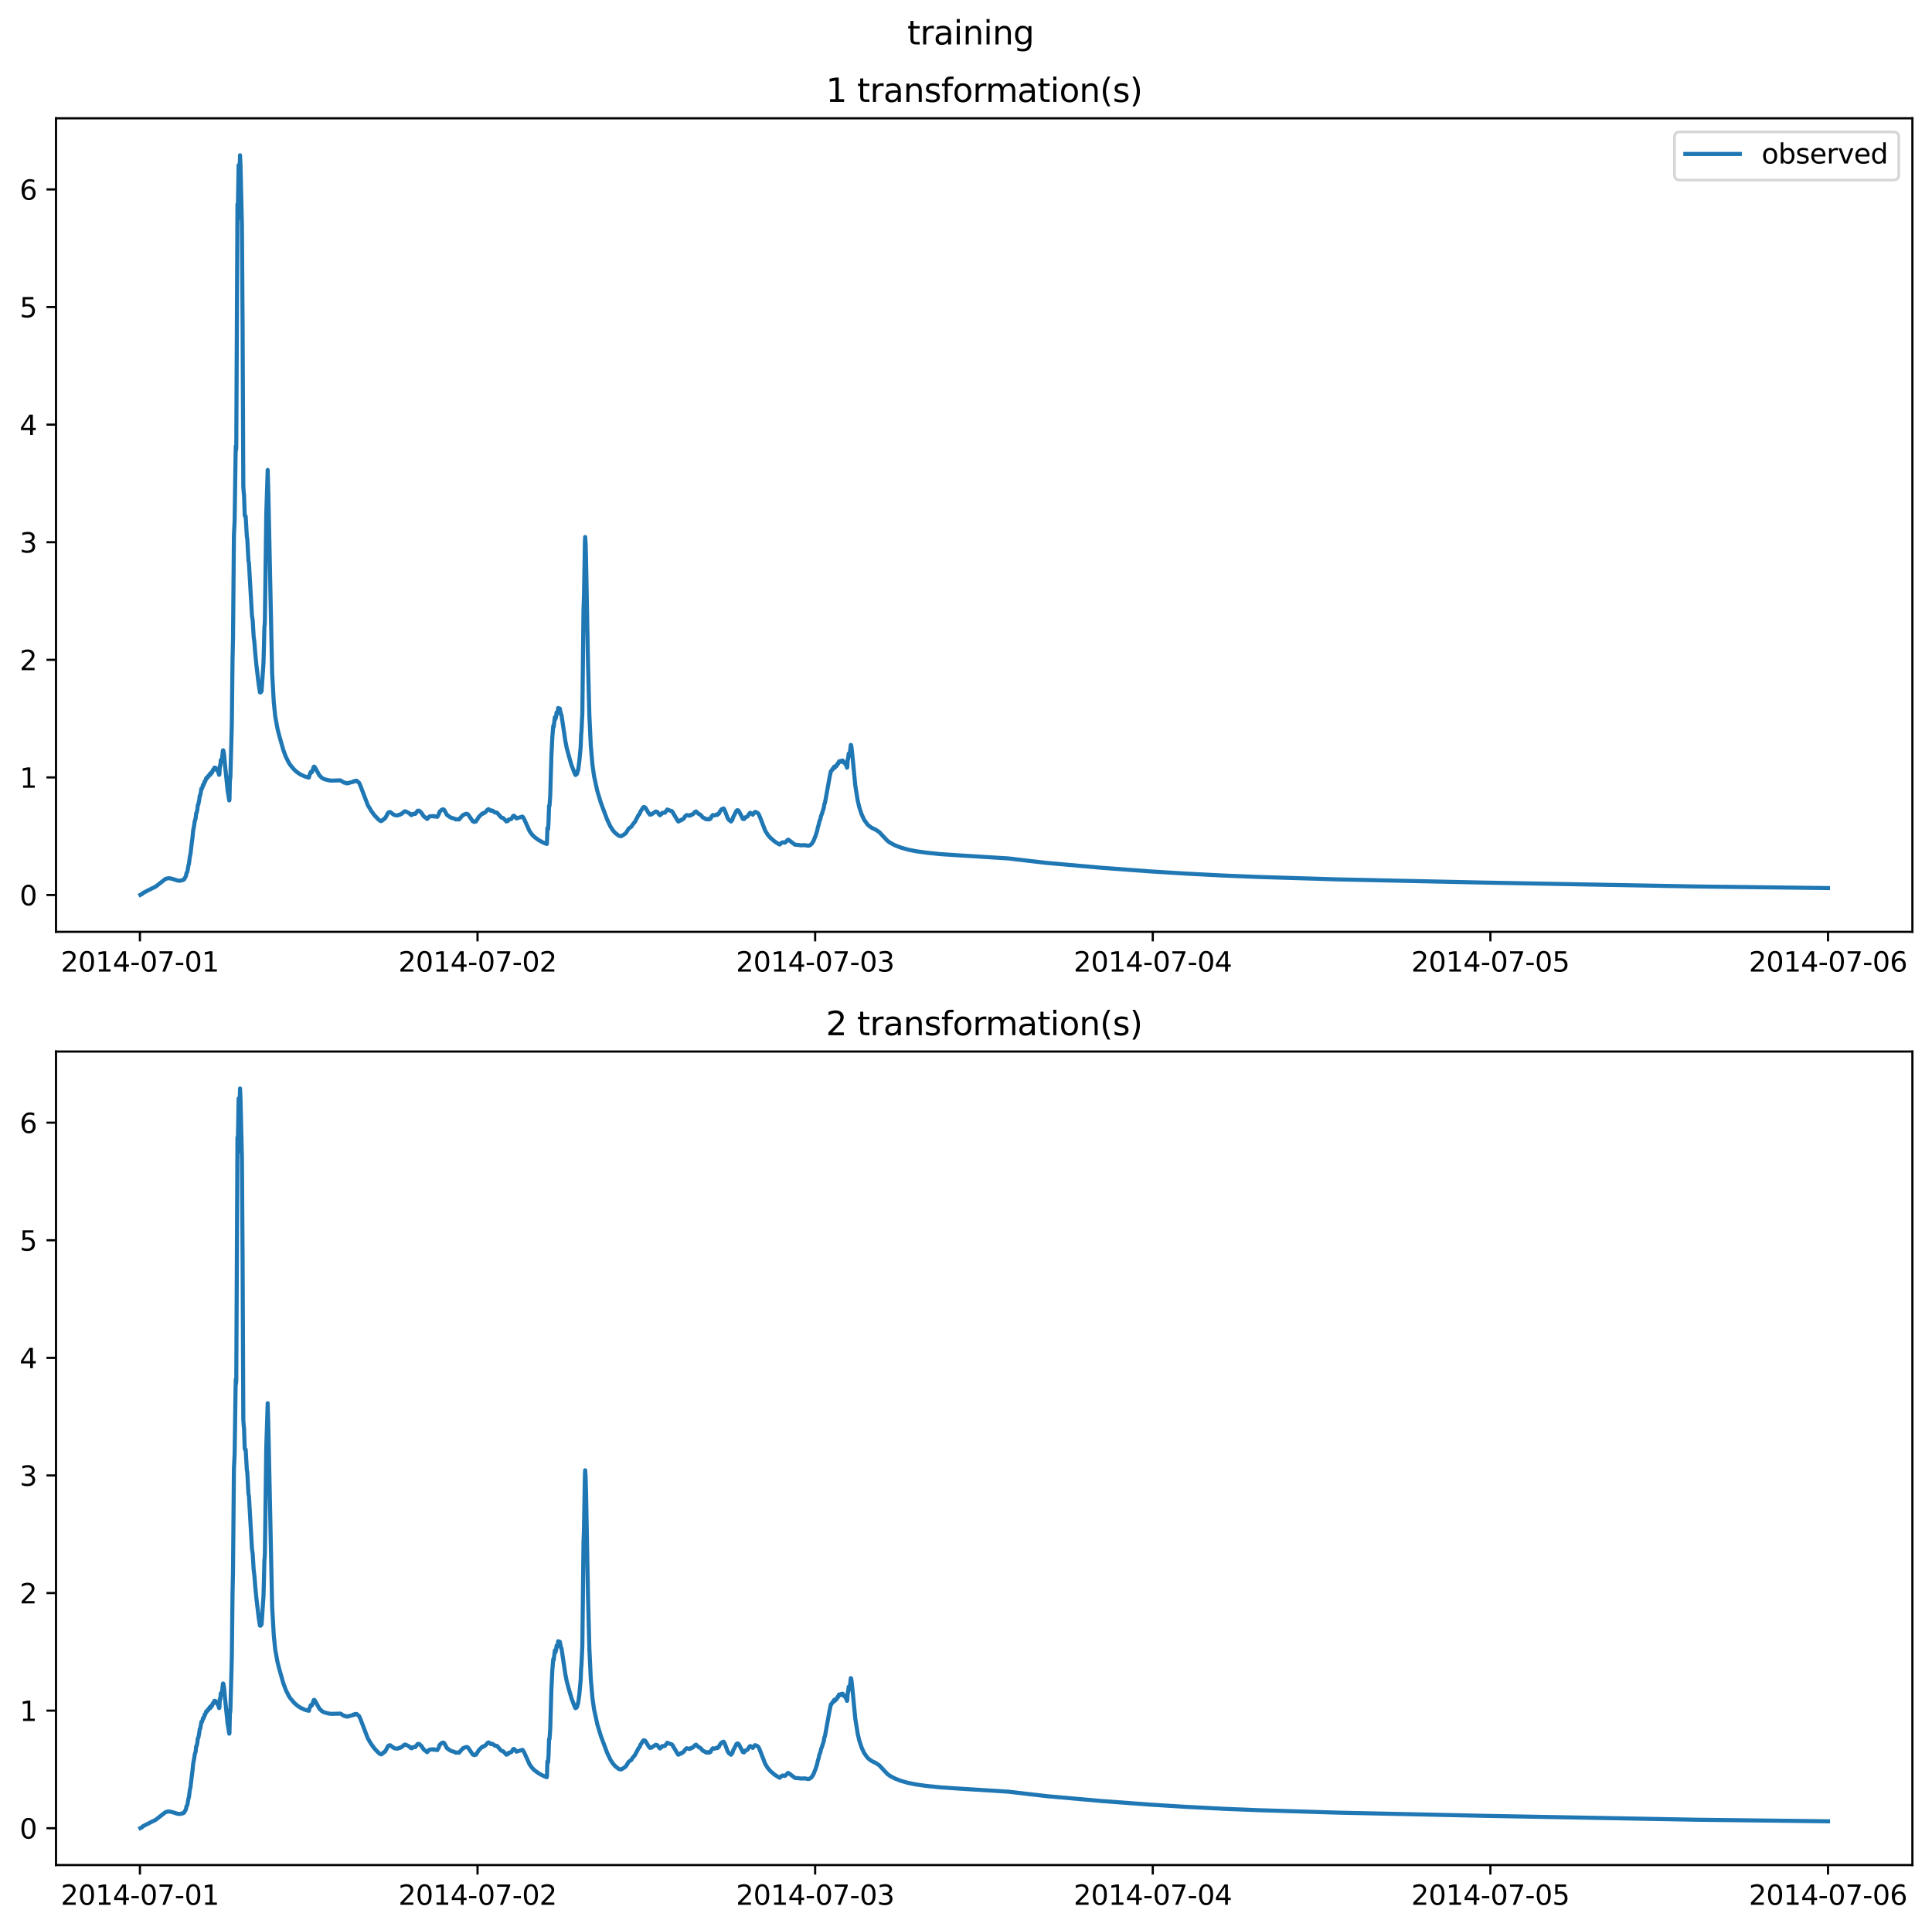 <?xml version="1.0" encoding="utf-8" standalone="no"?>
<!DOCTYPE svg PUBLIC "-//W3C//DTD SVG 1.1//EN"
  "http://www.w3.org/Graphics/SVG/1.1/DTD/svg11.dtd">
<svg xmlns:xlink="http://www.w3.org/1999/xlink" width="709.336pt" height="708.798pt" viewBox="0 0 709.336 708.798" xmlns="http://www.w3.org/2000/svg" version="1.1">
 <defs>
  <style type="text/css">*{stroke-linejoin: round; stroke-linecap: butt}</style>
 </defs>
 <g id="figure_1">
  <g id="patch_1">
   <path d="M 0 708.798 
L 709.336 708.798 
L 709.336 0 
L 0 0 
z
" style="fill: #ffffff"/>
  </g>
  <g id="axes_1">
   <g id="patch_2">
    <path d="M 20.562 342.2 
L 702.136 342.2 
L 702.136 43.44 
L 20.562 43.44 
z
" style="fill: #ffffff"/>
   </g>
   <g id="matplotlib.axis_1">
    <g id="xtick_1">
     <g id="line2d_1">
      <defs>
       <path id="mf56202ef81" d="M 0 0 
L 0 3.5 
" style="stroke: #000000; stroke-width: 0.8"/>
      </defs>
      <g>
       <use xlink:href="#mf56202ef81" x="51.371" y="342.2" style="stroke: #000000; stroke-width: 0.8"/>
      </g>
     </g>
     <g id="text_1">
      <!-- 2014-07-01 -->
      <g transform="translate(22.313 356.798) scale(0.1 -0.1)">
       <defs>
        <path id="DejaVuSans-32" d="M 1228 531 
L 3431 531 
L 3431 0 
L 469 0 
L 469 531 
Q 828 903 1448 1529 
Q 2069 2156 2228 2338 
Q 2531 2678 2651 2914 
Q 2772 3150 2772 3378 
Q 2772 3750 2511 3984 
Q 2250 4219 1831 4219 
Q 1534 4219 1204 4116 
Q 875 4013 500 3803 
L 500 4441 
Q 881 4594 1212 4672 
Q 1544 4750 1819 4750 
Q 2544 4750 2975 4387 
Q 3406 4025 3406 3419 
Q 3406 3131 3298 2873 
Q 3191 2616 2906 2266 
Q 2828 2175 2409 1742 
Q 1991 1309 1228 531 
z
" transform="scale(0.016)"/>
        <path id="DejaVuSans-30" d="M 2034 4250 
Q 1547 4250 1301 3770 
Q 1056 3291 1056 2328 
Q 1056 1369 1301 889 
Q 1547 409 2034 409 
Q 2525 409 2770 889 
Q 3016 1369 3016 2328 
Q 3016 3291 2770 3770 
Q 2525 4250 2034 4250 
z
M 2034 4750 
Q 2819 4750 3233 4129 
Q 3647 3509 3647 2328 
Q 3647 1150 3233 529 
Q 2819 -91 2034 -91 
Q 1250 -91 836 529 
Q 422 1150 422 2328 
Q 422 3509 836 4129 
Q 1250 4750 2034 4750 
z
" transform="scale(0.016)"/>
        <path id="DejaVuSans-31" d="M 794 531 
L 1825 531 
L 1825 4091 
L 703 3866 
L 703 4441 
L 1819 4666 
L 2450 4666 
L 2450 531 
L 3481 531 
L 3481 0 
L 794 0 
L 794 531 
z
" transform="scale(0.016)"/>
        <path id="DejaVuSans-34" d="M 2419 4116 
L 825 1625 
L 2419 1625 
L 2419 4116 
z
M 2253 4666 
L 3047 4666 
L 3047 1625 
L 3713 1625 
L 3713 1100 
L 3047 1100 
L 3047 0 
L 2419 0 
L 2419 1100 
L 313 1100 
L 313 1709 
L 2253 4666 
z
" transform="scale(0.016)"/>
        <path id="DejaVuSans-2d" d="M 313 2009 
L 1997 2009 
L 1997 1497 
L 313 1497 
L 313 2009 
z
" transform="scale(0.016)"/>
        <path id="DejaVuSans-37" d="M 525 4666 
L 3525 4666 
L 3525 4397 
L 1831 0 
L 1172 0 
L 2766 4134 
L 525 4134 
L 525 4666 
z
" transform="scale(0.016)"/>
       </defs>
       <use xlink:href="#DejaVuSans-32"/>
       <use xlink:href="#DejaVuSans-30" x="63.623"/>
       <use xlink:href="#DejaVuSans-31" x="127.246"/>
       <use xlink:href="#DejaVuSans-34" x="190.869"/>
       <use xlink:href="#DejaVuSans-2d" x="254.492"/>
       <use xlink:href="#DejaVuSans-30" x="290.576"/>
       <use xlink:href="#DejaVuSans-37" x="354.199"/>
       <use xlink:href="#DejaVuSans-2d" x="417.822"/>
       <use xlink:href="#DejaVuSans-30" x="453.906"/>
       <use xlink:href="#DejaVuSans-31" x="517.529"/>
      </g>
     </g>
    </g>
    <g id="xtick_2">
     <g id="line2d_2">
      <g>
       <use xlink:href="#mf56202ef81" x="175.328" y="342.2" style="stroke: #000000; stroke-width: 0.8"/>
      </g>
     </g>
     <g id="text_2">
      <!-- 2014-07-02 -->
      <g transform="translate(146.27 356.798) scale(0.1 -0.1)">
       <use xlink:href="#DejaVuSans-32"/>
       <use xlink:href="#DejaVuSans-30" x="63.623"/>
       <use xlink:href="#DejaVuSans-31" x="127.246"/>
       <use xlink:href="#DejaVuSans-34" x="190.869"/>
       <use xlink:href="#DejaVuSans-2d" x="254.492"/>
       <use xlink:href="#DejaVuSans-30" x="290.576"/>
       <use xlink:href="#DejaVuSans-37" x="354.199"/>
       <use xlink:href="#DejaVuSans-2d" x="417.822"/>
       <use xlink:href="#DejaVuSans-30" x="453.906"/>
       <use xlink:href="#DejaVuSans-32" x="517.529"/>
      </g>
     </g>
    </g>
    <g id="xtick_3">
     <g id="line2d_3">
      <g>
       <use xlink:href="#mf56202ef81" x="299.285" y="342.2" style="stroke: #000000; stroke-width: 0.8"/>
      </g>
     </g>
     <g id="text_3">
      <!-- 2014-07-03 -->
      <g transform="translate(270.227 356.798) scale(0.1 -0.1)">
       <defs>
        <path id="DejaVuSans-33" d="M 2597 2516 
Q 3050 2419 3304 2112 
Q 3559 1806 3559 1356 
Q 3559 666 3084 287 
Q 2609 -91 1734 -91 
Q 1441 -91 1130 -33 
Q 819 25 488 141 
L 488 750 
Q 750 597 1062 519 
Q 1375 441 1716 441 
Q 2309 441 2620 675 
Q 2931 909 2931 1356 
Q 2931 1769 2642 2001 
Q 2353 2234 1838 2234 
L 1294 2234 
L 1294 2753 
L 1863 2753 
Q 2328 2753 2575 2939 
Q 2822 3125 2822 3475 
Q 2822 3834 2567 4026 
Q 2313 4219 1838 4219 
Q 1578 4219 1281 4162 
Q 984 4106 628 3988 
L 628 4550 
Q 988 4650 1302 4700 
Q 1616 4750 1894 4750 
Q 2613 4750 3031 4423 
Q 3450 4097 3450 3541 
Q 3450 3153 3228 2886 
Q 3006 2619 2597 2516 
z
" transform="scale(0.016)"/>
       </defs>
       <use xlink:href="#DejaVuSans-32"/>
       <use xlink:href="#DejaVuSans-30" x="63.623"/>
       <use xlink:href="#DejaVuSans-31" x="127.246"/>
       <use xlink:href="#DejaVuSans-34" x="190.869"/>
       <use xlink:href="#DejaVuSans-2d" x="254.492"/>
       <use xlink:href="#DejaVuSans-30" x="290.576"/>
       <use xlink:href="#DejaVuSans-37" x="354.199"/>
       <use xlink:href="#DejaVuSans-2d" x="417.822"/>
       <use xlink:href="#DejaVuSans-30" x="453.906"/>
       <use xlink:href="#DejaVuSans-33" x="517.529"/>
      </g>
     </g>
    </g>
    <g id="xtick_4">
     <g id="line2d_4">
      <g>
       <use xlink:href="#mf56202ef81" x="423.242" y="342.2" style="stroke: #000000; stroke-width: 0.8"/>
      </g>
     </g>
     <g id="text_4">
      <!-- 2014-07-04 -->
      <g transform="translate(394.184 356.798) scale(0.1 -0.1)">
       <use xlink:href="#DejaVuSans-32"/>
       <use xlink:href="#DejaVuSans-30" x="63.623"/>
       <use xlink:href="#DejaVuSans-31" x="127.246"/>
       <use xlink:href="#DejaVuSans-34" x="190.869"/>
       <use xlink:href="#DejaVuSans-2d" x="254.492"/>
       <use xlink:href="#DejaVuSans-30" x="290.576"/>
       <use xlink:href="#DejaVuSans-37" x="354.199"/>
       <use xlink:href="#DejaVuSans-2d" x="417.822"/>
       <use xlink:href="#DejaVuSans-30" x="453.906"/>
       <use xlink:href="#DejaVuSans-34" x="517.529"/>
      </g>
     </g>
    </g>
    <g id="xtick_5">
     <g id="line2d_5">
      <g>
       <use xlink:href="#mf56202ef81" x="547.199" y="342.2" style="stroke: #000000; stroke-width: 0.8"/>
      </g>
     </g>
     <g id="text_5">
      <!-- 2014-07-05 -->
      <g transform="translate(518.141 356.798) scale(0.1 -0.1)">
       <defs>
        <path id="DejaVuSans-35" d="M 691 4666 
L 3169 4666 
L 3169 4134 
L 1269 4134 
L 1269 2991 
Q 1406 3038 1543 3061 
Q 1681 3084 1819 3084 
Q 2600 3084 3056 2656 
Q 3513 2228 3513 1497 
Q 3513 744 3044 326 
Q 2575 -91 1722 -91 
Q 1428 -91 1123 -41 
Q 819 9 494 109 
L 494 744 
Q 775 591 1075 516 
Q 1375 441 1709 441 
Q 2250 441 2565 725 
Q 2881 1009 2881 1497 
Q 2881 1984 2565 2268 
Q 2250 2553 1709 2553 
Q 1456 2553 1204 2497 
Q 953 2441 691 2322 
L 691 4666 
z
" transform="scale(0.016)"/>
       </defs>
       <use xlink:href="#DejaVuSans-32"/>
       <use xlink:href="#DejaVuSans-30" x="63.623"/>
       <use xlink:href="#DejaVuSans-31" x="127.246"/>
       <use xlink:href="#DejaVuSans-34" x="190.869"/>
       <use xlink:href="#DejaVuSans-2d" x="254.492"/>
       <use xlink:href="#DejaVuSans-30" x="290.576"/>
       <use xlink:href="#DejaVuSans-37" x="354.199"/>
       <use xlink:href="#DejaVuSans-2d" x="417.822"/>
       <use xlink:href="#DejaVuSans-30" x="453.906"/>
       <use xlink:href="#DejaVuSans-35" x="517.529"/>
      </g>
     </g>
    </g>
    <g id="xtick_6">
     <g id="line2d_6">
      <g>
       <use xlink:href="#mf56202ef81" x="671.156" y="342.2" style="stroke: #000000; stroke-width: 0.8"/>
      </g>
     </g>
     <g id="text_6">
      <!-- 2014-07-06 -->
      <g transform="translate(642.098 356.798) scale(0.1 -0.1)">
       <defs>
        <path id="DejaVuSans-36" d="M 2113 2584 
Q 1688 2584 1439 2293 
Q 1191 2003 1191 1497 
Q 1191 994 1439 701 
Q 1688 409 2113 409 
Q 2538 409 2786 701 
Q 3034 994 3034 1497 
Q 3034 2003 2786 2293 
Q 2538 2584 2113 2584 
z
M 3366 4563 
L 3366 3988 
Q 3128 4100 2886 4159 
Q 2644 4219 2406 4219 
Q 1781 4219 1451 3797 
Q 1122 3375 1075 2522 
Q 1259 2794 1537 2939 
Q 1816 3084 2150 3084 
Q 2853 3084 3261 2657 
Q 3669 2231 3669 1497 
Q 3669 778 3244 343 
Q 2819 -91 2113 -91 
Q 1303 -91 875 529 
Q 447 1150 447 2328 
Q 447 3434 972 4092 
Q 1497 4750 2381 4750 
Q 2619 4750 2861 4703 
Q 3103 4656 3366 4563 
z
" transform="scale(0.016)"/>
       </defs>
       <use xlink:href="#DejaVuSans-32"/>
       <use xlink:href="#DejaVuSans-30" x="63.623"/>
       <use xlink:href="#DejaVuSans-31" x="127.246"/>
       <use xlink:href="#DejaVuSans-34" x="190.869"/>
       <use xlink:href="#DejaVuSans-2d" x="254.492"/>
       <use xlink:href="#DejaVuSans-30" x="290.576"/>
       <use xlink:href="#DejaVuSans-37" x="354.199"/>
       <use xlink:href="#DejaVuSans-2d" x="417.822"/>
       <use xlink:href="#DejaVuSans-30" x="453.906"/>
       <use xlink:href="#DejaVuSans-36" x="517.529"/>
      </g>
     </g>
    </g>
   </g>
   <g id="matplotlib.axis_2">
    <g id="ytick_1">
     <g id="line2d_7">
      <defs>
       <path id="m7786848cb0" d="M 0 0 
L -3.5 0 
" style="stroke: #000000; stroke-width: 0.8"/>
      </defs>
      <g>
       <use xlink:href="#m7786848cb0" x="20.562" y="328.674" style="stroke: #000000; stroke-width: 0.8"/>
      </g>
     </g>
     <g id="text_7">
      <!-- 0 -->
      <g transform="translate(7.2 332.474) scale(0.1 -0.1)">
       <use xlink:href="#DejaVuSans-30"/>
      </g>
     </g>
    </g>
    <g id="ytick_2">
     <g id="line2d_8">
      <g>
       <use xlink:href="#m7786848cb0" x="20.562" y="285.489" style="stroke: #000000; stroke-width: 0.8"/>
      </g>
     </g>
     <g id="text_8">
      <!-- 1 -->
      <g transform="translate(7.2 289.289) scale(0.1 -0.1)">
       <use xlink:href="#DejaVuSans-31"/>
      </g>
     </g>
    </g>
    <g id="ytick_3">
     <g id="line2d_9">
      <g>
       <use xlink:href="#m7786848cb0" x="20.562" y="242.304" style="stroke: #000000; stroke-width: 0.8"/>
      </g>
     </g>
     <g id="text_9">
      <!-- 2 -->
      <g transform="translate(7.2 246.104) scale(0.1 -0.1)">
       <use xlink:href="#DejaVuSans-32"/>
      </g>
     </g>
    </g>
    <g id="ytick_4">
     <g id="line2d_10">
      <g>
       <use xlink:href="#m7786848cb0" x="20.562" y="199.119" style="stroke: #000000; stroke-width: 0.8"/>
      </g>
     </g>
     <g id="text_10">
      <!-- 3 -->
      <g transform="translate(7.2 202.919) scale(0.1 -0.1)">
       <use xlink:href="#DejaVuSans-33"/>
      </g>
     </g>
    </g>
    <g id="ytick_5">
     <g id="line2d_11">
      <g>
       <use xlink:href="#m7786848cb0" x="20.562" y="155.934" style="stroke: #000000; stroke-width: 0.8"/>
      </g>
     </g>
     <g id="text_11">
      <!-- 4 -->
      <g transform="translate(7.2 159.734) scale(0.1 -0.1)">
       <use xlink:href="#DejaVuSans-34"/>
      </g>
     </g>
    </g>
    <g id="ytick_6">
     <g id="line2d_12">
      <g>
       <use xlink:href="#m7786848cb0" x="20.562" y="112.75" style="stroke: #000000; stroke-width: 0.8"/>
      </g>
     </g>
     <g id="text_12">
      <!-- 5 -->
      <g transform="translate(7.2 116.549) scale(0.1 -0.1)">
       <use xlink:href="#DejaVuSans-35"/>
      </g>
     </g>
    </g>
    <g id="ytick_7">
     <g id="line2d_13">
      <g>
       <use xlink:href="#m7786848cb0" x="20.562" y="69.565" style="stroke: #000000; stroke-width: 0.8"/>
      </g>
     </g>
     <g id="text_13">
      <!-- 6 -->
      <g transform="translate(7.2 73.364) scale(0.1 -0.1)">
       <use xlink:href="#DejaVuSans-36"/>
      </g>
     </g>
    </g>
   </g>
   <g id="line2d_14">
    <path d="M 51.543 328.62 
L 51.887 328.44 
L 52.146 328.339 
L 52.404 327.996 
L 55.417 326.44 
L 56.192 326.065 
L 56.536 325.916 
L 56.966 325.701 
L 57.827 325.075 
L 58.257 324.728 
L 60.754 322.781 
L 61.615 322.543 
L 62.389 322.548 
L 63.422 322.808 
L 65.23 323.371 
L 65.574 323.43 
L 65.833 323.417 
L 66.177 323.416 
L 66.349 323.407 
L 66.693 323.253 
L 67.038 323.254 
L 67.296 323.009 
L 67.554 323.004 
L 68.243 321.766 
L 68.501 320.542 
L 68.759 320.234 
L 69.19 317.812 
L 69.362 317.286 
L 69.706 314.6 
L 69.964 313.468 
L 70.137 311.856 
L 70.395 309.734 
L 70.653 307.741 
L 70.911 305.097 
L 71.256 303.264 
L 71.514 301.493 
L 71.772 300.751 
L 71.858 300.342 
L 72.03 298.594 
L 72.117 298.591 
L 72.289 298.119 
L 72.461 297.213 
L 72.633 295.615 
L 72.719 295.609 
L 72.805 295.485 
L 73.149 293.765 
L 73.322 292.284 
L 73.494 292.12 
L 73.752 290.826 
L 73.924 289.629 
L 74.096 289.732 
L 74.355 289.06 
L 74.527 288.216 
L 74.699 288.386 
L 74.957 287.723 
L 75.129 286.926 
L 75.302 287.081 
L 75.732 285.716 
L 75.818 285.908 
L 75.904 285.893 
L 76.162 285.454 
L 76.248 285.494 
L 76.421 284.976 
L 76.507 285.178 
L 76.593 285.123 
L 77.023 284.19 
L 77.195 284.532 
L 77.454 284.188 
L 77.626 283.601 
L 77.798 283.813 
L 78.228 282.669 
L 78.4 282.818 
L 78.745 281.875 
L 78.831 281.953 
L 79.003 282.202 
L 79.175 282 
L 79.606 282.569 
L 80.208 283.767 
L 80.466 284.558 
L 80.552 284.374 
L 80.725 281.154 
L 80.811 281.518 
L 80.897 281.071 
L 81.069 279.093 
L 81.155 279.068 
L 81.327 279.776 
L 81.413 279.561 
L 81.844 275.583 
L 81.93 275.526 
L 82.016 275.661 
L 82.274 277.165 
L 82.705 281.814 
L 83.565 290.228 
L 84.168 293.956 
L 84.254 293.678 
L 84.426 285.305 
L 84.512 286.155 
L 84.598 284.998 
L 85.115 265.815 
L 85.373 242.395 
L 85.545 234.756 
L 85.89 196.616 
L 86.148 191.232 
L 86.492 166.985 
L 86.578 163.767 
L 86.664 165.404 
L 86.75 164.242 
L 87.181 74.958 
L 87.267 80.562 
L 87.611 60.651 
L 87.697 60.851 
L 87.783 60.925 
L 87.955 63.15 
L 88.128 57.02 
L 88.3 60.767 
L 88.816 82.393 
L 89.075 120.133 
L 89.333 178.658 
L 89.505 181.105 
L 89.591 181.596 
L 89.849 189.261 
L 89.935 189.394 
L 90.021 189.75 
L 90.107 189.671 
L 90.194 189.581 
L 90.624 196.964 
L 90.796 198 
L 91.227 205.973 
L 91.399 206.763 
L 92.518 226.114 
L 92.776 227.824 
L 93.12 233.615 
L 93.379 235.684 
L 93.723 240.01 
L 94.153 244.406 
L 95.014 251.628 
L 95.445 254.263 
L 95.531 254.147 
L 95.703 254.285 
L 95.875 253.486 
L 96.047 253.793 
L 96.736 243.498 
L 96.908 237.542 
L 97.08 230.091 
L 97.166 229.594 
L 97.252 227.919 
L 97.769 188.601 
L 98.285 172.588 
L 98.543 182.074 
L 99.921 247.313 
L 100.523 257.864 
L 101.04 263.012 
L 101.901 267.715 
L 102.503 270.067 
L 103.967 275.244 
L 104.913 277.858 
L 106.033 280.084 
L 106.635 281.009 
L 108.098 282.717 
L 109.218 283.681 
L 110.337 284.432 
L 111.972 285.175 
L 113.263 285.535 
L 113.435 285.539 
L 113.608 284.604 
L 113.78 284.389 
L 114.124 283.452 
L 114.296 283.556 
L 114.468 283.632 
L 114.641 283.324 
L 115.157 281.656 
L 115.329 281.514 
L 115.501 281.623 
L 116.018 282.475 
L 117.223 284.693 
L 118.17 285.653 
L 118.945 286.08 
L 119.375 286.219 
L 120.838 286.583 
L 121.183 286.628 
L 121.871 286.677 
L 124.023 286.607 
L 124.282 286.636 
L 124.626 286.569 
L 124.798 286.566 
L 125.229 286.7 
L 125.401 286.801 
L 125.831 287.141 
L 126.089 287.259 
L 126.434 287.44 
L 126.606 287.39 
L 127.036 287.635 
L 127.208 287.553 
L 127.553 287.691 
L 127.725 287.588 
L 127.897 287.568 
L 128.155 287.563 
L 128.328 287.413 
L 128.5 287.372 
L 128.758 287.336 
L 129.533 287.151 
L 129.705 286.94 
L 129.963 287.022 
L 130.135 286.986 
L 130.307 286.768 
L 130.48 286.853 
L 130.91 286.699 
L 131.857 287.501 
L 132.287 288.443 
L 135.042 295.673 
L 136.333 297.834 
L 137.452 299.365 
L 138.743 300.744 
L 139.518 301.404 
L 139.862 301.512 
L 140.035 301.547 
L 140.379 301.204 
L 140.637 301.126 
L 140.895 300.737 
L 141.326 300.601 
L 141.928 299.572 
L 142.359 298.649 
L 142.789 298.259 
L 143.306 298.221 
L 143.65 298.494 
L 144.511 299.146 
L 144.855 299.297 
L 145.802 299.481 
L 146.319 299.324 
L 146.491 299.188 
L 146.835 299.196 
L 147.093 298.969 
L 147.351 298.948 
L 147.61 298.726 
L 148.04 298.37 
L 148.557 297.954 
L 148.901 297.957 
L 149.762 298.41 
L 150.106 298.529 
L 150.881 299.279 
L 151.225 299.315 
L 151.483 298.919 
L 151.742 298.901 
L 152.172 298.832 
L 152.43 298.918 
L 153.377 297.707 
L 153.894 297.725 
L 154.668 298.407 
L 155.271 299.321 
L 155.615 299.826 
L 155.787 299.909 
L 156.132 300.222 
L 156.39 300.345 
L 156.82 300.762 
L 157.681 299.816 
L 158.972 299.682 
L 159.231 299.873 
L 159.489 299.696 
L 159.747 299.838 
L 160.264 299.911 
L 160.522 299.981 
L 160.952 299.303 
L 161.124 298.951 
L 161.383 298.128 
L 162.157 297.382 
L 162.416 297.307 
L 162.674 297.212 
L 162.932 297.276 
L 163.19 297.61 
L 164.137 299.325 
L 164.309 299.415 
L 164.482 299.497 
L 164.912 299.889 
L 165.859 300.386 
L 166.634 300.547 
L 167.408 300.955 
L 167.581 300.864 
L 167.839 300.903 
L 168.183 300.813 
L 168.527 300.956 
L 169.647 299.649 
L 169.819 299.554 
L 170.077 299.243 
L 170.335 299.192 
L 170.766 298.964 
L 171.196 298.856 
L 171.54 298.88 
L 171.885 299.134 
L 173.606 301.634 
L 173.778 301.637 
L 174.123 301.847 
L 174.381 301.659 
L 174.725 301.696 
L 175.07 301.141 
L 175.328 300.762 
L 175.844 299.97 
L 176.963 298.847 
L 177.222 298.865 
L 177.48 298.561 
L 177.738 298.594 
L 178.513 297.983 
L 178.857 297.449 
L 179.374 297.15 
L 180.234 297.75 
L 180.321 297.794 
L 180.579 297.622 
L 180.837 297.768 
L 181.095 297.836 
L 181.698 298.381 
L 182.042 298.375 
L 182.473 298.434 
L 184.022 300.196 
L 184.625 300.372 
L 184.969 300.632 
L 185.916 301.674 
L 186.26 301.489 
L 186.518 301.444 
L 186.777 300.936 
L 187.035 300.959 
L 187.379 300.795 
L 187.637 300.801 
L 187.81 300.639 
L 188.412 299.664 
L 188.67 299.544 
L 189.273 300.095 
L 189.617 300.562 
L 189.876 300.349 
L 190.134 300.407 
L 190.65 300.216 
L 190.909 300.183 
L 191.769 299.876 
L 192.028 300.087 
L 192.458 300.829 
L 194.438 305.236 
L 195.385 306.538 
L 196.332 307.466 
L 197.795 308.524 
L 199.345 309.375 
L 200.722 309.947 
L 200.808 309.804 
L 200.98 304.121 
L 201.066 304.209 
L 201.152 304.601 
L 201.238 304.423 
L 201.41 301.549 
L 201.583 295.941 
L 201.755 295.926 
L 202.013 292.277 
L 202.443 277.788 
L 202.788 270.652 
L 203.132 266.539 
L 203.218 266.669 
L 203.304 266.903 
L 203.649 263.9 
L 203.735 263.352 
L 203.907 264.115 
L 203.993 263.823 
L 204.165 263.349 
L 204.337 261.657 
L 204.423 261.687 
L 204.509 262.083 
L 204.768 261.358 
L 204.94 260.007 
L 205.026 260.195 
L 205.198 260.712 
L 205.284 260.81 
L 205.37 260.74 
L 205.542 260.216 
L 205.973 262.439 
L 206.145 262.543 
L 207.608 272.41 
L 207.694 272.675 
L 208.039 274.554 
L 208.9 277.769 
L 209.846 281.056 
L 210.363 282.345 
L 210.707 283.345 
L 210.879 283.717 
L 211.138 284.366 
L 211.31 284.608 
L 211.482 284.085 
L 211.654 284.395 
L 211.912 284.047 
L 212.085 282.924 
L 212.171 283.061 
L 212.257 282.878 
L 212.687 279.661 
L 213.204 274.14 
L 213.376 269.616 
L 213.462 269.069 
L 213.806 261.919 
L 214.237 223.663 
L 214.409 218.917 
L 214.753 199.054 
L 214.839 197.219 
L 215.011 199.578 
L 215.183 206.126 
L 215.872 242.597 
L 216.389 262.802 
L 216.905 273.704 
L 217.508 280.772 
L 218.11 285.023 
L 219.315 290.534 
L 220.607 294.808 
L 222.931 301.01 
L 224.136 303.561 
L 225.083 304.987 
L 225.858 305.866 
L 227.063 306.832 
L 227.493 307.024 
L 227.837 307.04 
L 228.096 307.074 
L 228.526 306.825 
L 228.784 306.68 
L 229.129 306.434 
L 229.559 306.147 
L 229.903 305.773 
L 230.85 304.241 
L 231.797 303.603 
L 232.141 302.983 
L 232.4 302.702 
L 232.744 302.215 
L 233.002 302.017 
L 234.121 299.912 
L 234.38 299.396 
L 234.552 299.123 
L 234.724 299.035 
L 234.896 298.743 
L 235.154 298.014 
L 235.413 297.658 
L 236.015 296.669 
L 236.359 296.345 
L 236.79 296.472 
L 237.048 296.741 
L 237.737 297.929 
L 238.081 298.51 
L 238.253 298.696 
L 238.598 299.173 
L 238.77 298.974 
L 239.2 299.095 
L 239.458 298.831 
L 239.717 298.753 
L 240.233 298.34 
L 240.577 298.149 
L 240.75 298.008 
L 241.352 298.2 
L 241.955 299.022 
L 242.299 299.393 
L 242.643 299.076 
L 242.902 298.906 
L 243.16 298.488 
L 243.418 298.541 
L 243.762 298.477 
L 244.107 298.48 
L 244.279 298.228 
L 244.537 297.862 
L 244.795 297.683 
L 244.968 297.282 
L 246.259 297.776 
L 246.603 297.841 
L 246.861 298.109 
L 248.927 301.589 
L 249.099 301.689 
L 249.444 301.443 
L 249.788 301.374 
L 250.046 301.061 
L 250.305 301.136 
L 250.477 300.962 
L 250.735 300.799 
L 250.993 300.646 
L 251.424 299.959 
L 252.026 299.334 
L 252.457 299.335 
L 252.973 299.576 
L 253.145 299.476 
L 253.404 299.516 
L 253.576 299.293 
L 253.748 299.167 
L 254.006 299.231 
L 254.609 298.842 
L 254.781 298.571 
L 255.039 298.257 
L 255.556 297.988 
L 256.33 298.713 
L 256.675 299.011 
L 256.847 299.009 
L 257.191 299.241 
L 257.449 299.467 
L 257.966 300.163 
L 258.482 300.401 
L 258.741 300.541 
L 259.171 300.845 
L 259.343 300.771 
L 259.601 300.905 
L 259.774 300.769 
L 259.946 300.718 
L 260.29 300.941 
L 260.893 300.631 
L 261.237 299.838 
L 261.753 299.3 
L 262.27 299.484 
L 262.528 299.383 
L 262.786 299.308 
L 263.045 299.099 
L 263.389 299.269 
L 263.647 298.902 
L 263.819 298.925 
L 263.991 298.728 
L 264.25 298.063 
L 264.422 297.938 
L 264.852 297.255 
L 265.627 296.882 
L 265.885 297.145 
L 266.23 297.944 
L 267.176 300.477 
L 267.349 300.683 
L 267.693 301.197 
L 267.951 301.309 
L 268.382 301.695 
L 268.726 301.252 
L 268.898 301.053 
L 269.07 300.453 
L 269.242 299.937 
L 269.501 299.54 
L 270.362 297.771 
L 270.706 297.535 
L 271.05 297.597 
L 271.394 298.09 
L 272.772 300.762 
L 272.944 300.734 
L 273.202 300.802 
L 273.288 300.727 
L 273.547 300.176 
L 273.805 300.148 
L 274.235 299.928 
L 274.493 299.796 
L 274.666 299.505 
L 275.01 298.957 
L 275.268 298.625 
L 275.44 298.487 
L 275.785 298.682 
L 275.957 298.721 
L 276.387 299.201 
L 276.732 298.733 
L 276.99 298.407 
L 277.248 298.157 
L 277.851 298.384 
L 278.281 298.65 
L 278.625 299.121 
L 279.142 300.37 
L 280.949 305.047 
L 281.896 306.582 
L 282.843 307.68 
L 284.393 309.01 
L 285.77 309.886 
L 286.287 310.147 
L 286.717 309.668 
L 286.975 309.55 
L 287.406 309.305 
L 287.75 309.393 
L 288.094 309.477 
L 288.352 309.326 
L 289.299 308.365 
L 289.644 308.479 
L 290.418 309.098 
L 291.882 310.199 
L 293.259 310.31 
L 293.948 310.429 
L 295.497 310.364 
L 296.53 310.58 
L 296.961 310.579 
L 297.305 310.441 
L 297.563 310.295 
L 297.821 310.008 
L 298.08 309.846 
L 298.51 309.088 
L 298.682 308.838 
L 299.113 307.685 
L 299.371 307.134 
L 299.801 305.748 
L 299.973 305.238 
L 300.318 303.695 
L 300.576 302.893 
L 300.834 301.689 
L 301.179 300.843 
L 301.437 299.668 
L 301.695 299.056 
L 302.47 296.624 
L 302.642 295.299 
L 302.814 295.07 
L 302.986 294.303 
L 304.536 285.705 
L 304.88 284.022 
L 305.052 283.207 
L 305.138 283.309 
L 305.31 282.937 
L 305.483 282.694 
L 305.569 282.725 
L 305.741 282.27 
L 305.827 282.429 
L 305.913 282.359 
L 306.257 281.539 
L 306.343 281.596 
L 306.516 281.92 
L 306.946 281.169 
L 307.118 281.349 
L 307.549 280.377 
L 307.635 280.567 
L 307.721 280.504 
L 308.065 279.583 
L 308.151 279.622 
L 308.323 279.828 
L 308.495 279.509 
L 308.668 279.769 
L 308.754 279.406 
L 308.84 279.484 
L 308.926 279.701 
L 309.012 279.647 
L 309.184 279.44 
L 309.27 279.515 
L 309.356 279.267 
L 309.615 279.941 
L 309.787 279.927 
L 309.873 280.028 
L 309.959 279.89 
L 310.303 280.518 
L 310.561 280.776 
L 310.992 281.911 
L 311.078 281.684 
L 311.25 278.706 
L 311.336 279.032 
L 311.594 276.73 
L 311.68 276.849 
L 311.853 277.611 
L 311.939 277.509 
L 312.369 273.554 
L 312.455 273.587 
L 312.627 274.459 
L 312.972 277.583 
L 314.005 288.313 
L 314.865 293.785 
L 315.468 296.401 
L 316.329 299.025 
L 317.276 301.071 
L 318.481 302.748 
L 319.256 303.446 
L 320.116 304.027 
L 320.547 304.238 
L 321.58 304.737 
L 322.871 305.609 
L 323.99 306.824 
L 325.884 308.819 
L 326.831 309.494 
L 328.552 310.418 
L 330.79 311.278 
L 333.373 312.011 
L 336.3 312.601 
L 340.087 313.132 
L 345.252 313.66 
L 352.655 314.153 
L 370.388 315.261 
L 375.725 315.901 
L 384.419 316.907 
L 404.734 318.701 
L 421.864 319.977 
L 435.121 320.803 
L 449.066 321.524 
L 461.978 322.047 
L 491.074 322.942 
L 544.96 324.119 
L 623.553 325.563 
L 671.156 326.13 
L 671.156 326.13 
" clip-path="url(#p1084a7bfd6)" style="fill: none; stroke: #1f77b4; stroke-width: 1.5; stroke-linecap: square"/>
   </g>
   <g id="patch_3">
    <path d="M 20.562 342.2 
L 20.562 43.44 
" style="fill: none; stroke: #000000; stroke-width: 0.8; stroke-linejoin: miter; stroke-linecap: square"/>
   </g>
   <g id="patch_4">
    <path d="M 702.136 342.2 
L 702.136 43.44 
" style="fill: none; stroke: #000000; stroke-width: 0.8; stroke-linejoin: miter; stroke-linecap: square"/>
   </g>
   <g id="patch_5">
    <path d="M 20.562 342.2 
L 702.136 342.2 
" style="fill: none; stroke: #000000; stroke-width: 0.8; stroke-linejoin: miter; stroke-linecap: square"/>
   </g>
   <g id="patch_6">
    <path d="M 20.562 43.44 
L 702.136 43.44 
" style="fill: none; stroke: #000000; stroke-width: 0.8; stroke-linejoin: miter; stroke-linecap: square"/>
   </g>
   <g id="text_14">
    <!-- 1 transformation(s) -->
    <g transform="translate(303.235 37.44) scale(0.12 -0.12)">
     <defs>
      <path id="DejaVuSans-20" transform="scale(0.016)"/>
      <path id="DejaVuSans-74" d="M 1172 4494 
L 1172 3500 
L 2356 3500 
L 2356 3053 
L 1172 3053 
L 1172 1153 
Q 1172 725 1289 603 
Q 1406 481 1766 481 
L 2356 481 
L 2356 0 
L 1766 0 
Q 1100 0 847 248 
Q 594 497 594 1153 
L 594 3053 
L 172 3053 
L 172 3500 
L 594 3500 
L 594 4494 
L 1172 4494 
z
" transform="scale(0.016)"/>
      <path id="DejaVuSans-72" d="M 2631 2963 
Q 2534 3019 2420 3045 
Q 2306 3072 2169 3072 
Q 1681 3072 1420 2755 
Q 1159 2438 1159 1844 
L 1159 0 
L 581 0 
L 581 3500 
L 1159 3500 
L 1159 2956 
Q 1341 3275 1631 3429 
Q 1922 3584 2338 3584 
Q 2397 3584 2469 3576 
Q 2541 3569 2628 3553 
L 2631 2963 
z
" transform="scale(0.016)"/>
      <path id="DejaVuSans-61" d="M 2194 1759 
Q 1497 1759 1228 1600 
Q 959 1441 959 1056 
Q 959 750 1161 570 
Q 1363 391 1709 391 
Q 2188 391 2477 730 
Q 2766 1069 2766 1631 
L 2766 1759 
L 2194 1759 
z
M 3341 1997 
L 3341 0 
L 2766 0 
L 2766 531 
Q 2569 213 2275 61 
Q 1981 -91 1556 -91 
Q 1019 -91 701 211 
Q 384 513 384 1019 
Q 384 1609 779 1909 
Q 1175 2209 1959 2209 
L 2766 2209 
L 2766 2266 
Q 2766 2663 2505 2880 
Q 2244 3097 1772 3097 
Q 1472 3097 1187 3025 
Q 903 2953 641 2809 
L 641 3341 
Q 956 3463 1253 3523 
Q 1550 3584 1831 3584 
Q 2591 3584 2966 3190 
Q 3341 2797 3341 1997 
z
" transform="scale(0.016)"/>
      <path id="DejaVuSans-6e" d="M 3513 2113 
L 3513 0 
L 2938 0 
L 2938 2094 
Q 2938 2591 2744 2837 
Q 2550 3084 2163 3084 
Q 1697 3084 1428 2787 
Q 1159 2491 1159 1978 
L 1159 0 
L 581 0 
L 581 3500 
L 1159 3500 
L 1159 2956 
Q 1366 3272 1645 3428 
Q 1925 3584 2291 3584 
Q 2894 3584 3203 3211 
Q 3513 2838 3513 2113 
z
" transform="scale(0.016)"/>
      <path id="DejaVuSans-73" d="M 2834 3397 
L 2834 2853 
Q 2591 2978 2328 3040 
Q 2066 3103 1784 3103 
Q 1356 3103 1142 2972 
Q 928 2841 928 2578 
Q 928 2378 1081 2264 
Q 1234 2150 1697 2047 
L 1894 2003 
Q 2506 1872 2764 1633 
Q 3022 1394 3022 966 
Q 3022 478 2636 193 
Q 2250 -91 1575 -91 
Q 1294 -91 989 -36 
Q 684 19 347 128 
L 347 722 
Q 666 556 975 473 
Q 1284 391 1588 391 
Q 1994 391 2212 530 
Q 2431 669 2431 922 
Q 2431 1156 2273 1281 
Q 2116 1406 1581 1522 
L 1381 1569 
Q 847 1681 609 1914 
Q 372 2147 372 2553 
Q 372 3047 722 3315 
Q 1072 3584 1716 3584 
Q 2034 3584 2315 3537 
Q 2597 3491 2834 3397 
z
" transform="scale(0.016)"/>
      <path id="DejaVuSans-66" d="M 2375 4863 
L 2375 4384 
L 1825 4384 
Q 1516 4384 1395 4259 
Q 1275 4134 1275 3809 
L 1275 3500 
L 2222 3500 
L 2222 3053 
L 1275 3053 
L 1275 0 
L 697 0 
L 697 3053 
L 147 3053 
L 147 3500 
L 697 3500 
L 697 3744 
Q 697 4328 969 4595 
Q 1241 4863 1831 4863 
L 2375 4863 
z
" transform="scale(0.016)"/>
      <path id="DejaVuSans-6f" d="M 1959 3097 
Q 1497 3097 1228 2736 
Q 959 2375 959 1747 
Q 959 1119 1226 758 
Q 1494 397 1959 397 
Q 2419 397 2687 759 
Q 2956 1122 2956 1747 
Q 2956 2369 2687 2733 
Q 2419 3097 1959 3097 
z
M 1959 3584 
Q 2709 3584 3137 3096 
Q 3566 2609 3566 1747 
Q 3566 888 3137 398 
Q 2709 -91 1959 -91 
Q 1206 -91 779 398 
Q 353 888 353 1747 
Q 353 2609 779 3096 
Q 1206 3584 1959 3584 
z
" transform="scale(0.016)"/>
      <path id="DejaVuSans-6d" d="M 3328 2828 
Q 3544 3216 3844 3400 
Q 4144 3584 4550 3584 
Q 5097 3584 5394 3201 
Q 5691 2819 5691 2113 
L 5691 0 
L 5113 0 
L 5113 2094 
Q 5113 2597 4934 2840 
Q 4756 3084 4391 3084 
Q 3944 3084 3684 2787 
Q 3425 2491 3425 1978 
L 3425 0 
L 2847 0 
L 2847 2094 
Q 2847 2600 2669 2842 
Q 2491 3084 2119 3084 
Q 1678 3084 1418 2786 
Q 1159 2488 1159 1978 
L 1159 0 
L 581 0 
L 581 3500 
L 1159 3500 
L 1159 2956 
Q 1356 3278 1631 3431 
Q 1906 3584 2284 3584 
Q 2666 3584 2933 3390 
Q 3200 3197 3328 2828 
z
" transform="scale(0.016)"/>
      <path id="DejaVuSans-69" d="M 603 3500 
L 1178 3500 
L 1178 0 
L 603 0 
L 603 3500 
z
M 603 4863 
L 1178 4863 
L 1178 4134 
L 603 4134 
L 603 4863 
z
" transform="scale(0.016)"/>
      <path id="DejaVuSans-28" d="M 1984 4856 
Q 1566 4138 1362 3434 
Q 1159 2731 1159 2009 
Q 1159 1288 1364 580 
Q 1569 -128 1984 -844 
L 1484 -844 
Q 1016 -109 783 600 
Q 550 1309 550 2009 
Q 550 2706 781 3412 
Q 1013 4119 1484 4856 
L 1984 4856 
z
" transform="scale(0.016)"/>
      <path id="DejaVuSans-29" d="M 513 4856 
L 1013 4856 
Q 1481 4119 1714 3412 
Q 1947 2706 1947 2009 
Q 1947 1309 1714 600 
Q 1481 -109 1013 -844 
L 513 -844 
Q 928 -128 1133 580 
Q 1338 1288 1338 2009 
Q 1338 2731 1133 3434 
Q 928 4138 513 4856 
z
" transform="scale(0.016)"/>
     </defs>
     <use xlink:href="#DejaVuSans-31"/>
     <use xlink:href="#DejaVuSans-20" x="63.623"/>
     <use xlink:href="#DejaVuSans-74" x="95.41"/>
     <use xlink:href="#DejaVuSans-72" x="134.619"/>
     <use xlink:href="#DejaVuSans-61" x="175.732"/>
     <use xlink:href="#DejaVuSans-6e" x="237.012"/>
     <use xlink:href="#DejaVuSans-73" x="300.391"/>
     <use xlink:href="#DejaVuSans-66" x="352.49"/>
     <use xlink:href="#DejaVuSans-6f" x="387.695"/>
     <use xlink:href="#DejaVuSans-72" x="448.877"/>
     <use xlink:href="#DejaVuSans-6d" x="488.24"/>
     <use xlink:href="#DejaVuSans-61" x="585.652"/>
     <use xlink:href="#DejaVuSans-74" x="646.932"/>
     <use xlink:href="#DejaVuSans-69" x="686.141"/>
     <use xlink:href="#DejaVuSans-6f" x="713.924"/>
     <use xlink:href="#DejaVuSans-6e" x="775.105"/>
     <use xlink:href="#DejaVuSans-28" x="838.484"/>
     <use xlink:href="#DejaVuSans-73" x="877.498"/>
     <use xlink:href="#DejaVuSans-29" x="929.598"/>
    </g>
   </g>
   <g id="legend_1">
    <g id="patch_7">
     <path d="M 616.775 66.118 
L 695.136 66.118 
Q 697.136 66.118 697.136 64.118 
L 697.136 50.44 
Q 697.136 48.44 695.136 48.44 
L 616.775 48.44 
Q 614.775 48.44 614.775 50.44 
L 614.775 64.118 
Q 614.775 66.118 616.775 66.118 
z
" style="fill: #ffffff; opacity: 0.8; stroke: #cccccc; stroke-linejoin: miter"/>
    </g>
    <g id="line2d_15">
     <path d="M 618.775 56.538 
L 628.775 56.538 
L 638.775 56.538 
" style="fill: none; stroke: #1f77b4; stroke-width: 1.5; stroke-linecap: square"/>
    </g>
    <g id="text_15">
     <!-- observed -->
     <g transform="translate(646.775 60.038) scale(0.1 -0.1)">
      <defs>
       <path id="DejaVuSans-62" d="M 3116 1747 
Q 3116 2381 2855 2742 
Q 2594 3103 2138 3103 
Q 1681 3103 1420 2742 
Q 1159 2381 1159 1747 
Q 1159 1113 1420 752 
Q 1681 391 2138 391 
Q 2594 391 2855 752 
Q 3116 1113 3116 1747 
z
M 1159 2969 
Q 1341 3281 1617 3432 
Q 1894 3584 2278 3584 
Q 2916 3584 3314 3078 
Q 3713 2572 3713 1747 
Q 3713 922 3314 415 
Q 2916 -91 2278 -91 
Q 1894 -91 1617 61 
Q 1341 213 1159 525 
L 1159 0 
L 581 0 
L 581 4863 
L 1159 4863 
L 1159 2969 
z
" transform="scale(0.016)"/>
       <path id="DejaVuSans-65" d="M 3597 1894 
L 3597 1613 
L 953 1613 
Q 991 1019 1311 708 
Q 1631 397 2203 397 
Q 2534 397 2845 478 
Q 3156 559 3463 722 
L 3463 178 
Q 3153 47 2828 -22 
Q 2503 -91 2169 -91 
Q 1331 -91 842 396 
Q 353 884 353 1716 
Q 353 2575 817 3079 
Q 1281 3584 2069 3584 
Q 2775 3584 3186 3129 
Q 3597 2675 3597 1894 
z
M 3022 2063 
Q 3016 2534 2758 2815 
Q 2500 3097 2075 3097 
Q 1594 3097 1305 2825 
Q 1016 2553 972 2059 
L 3022 2063 
z
" transform="scale(0.016)"/>
       <path id="DejaVuSans-76" d="M 191 3500 
L 800 3500 
L 1894 563 
L 2988 3500 
L 3597 3500 
L 2284 0 
L 1503 0 
L 191 3500 
z
" transform="scale(0.016)"/>
       <path id="DejaVuSans-64" d="M 2906 2969 
L 2906 4863 
L 3481 4863 
L 3481 0 
L 2906 0 
L 2906 525 
Q 2725 213 2448 61 
Q 2172 -91 1784 -91 
Q 1150 -91 751 415 
Q 353 922 353 1747 
Q 353 2572 751 3078 
Q 1150 3584 1784 3584 
Q 2172 3584 2448 3432 
Q 2725 3281 2906 2969 
z
M 947 1747 
Q 947 1113 1208 752 
Q 1469 391 1925 391 
Q 2381 391 2643 752 
Q 2906 1113 2906 1747 
Q 2906 2381 2643 2742 
Q 2381 3103 1925 3103 
Q 1469 3103 1208 2742 
Q 947 2381 947 1747 
z
" transform="scale(0.016)"/>
      </defs>
      <use xlink:href="#DejaVuSans-6f"/>
      <use xlink:href="#DejaVuSans-62" x="61.182"/>
      <use xlink:href="#DejaVuSans-73" x="124.658"/>
      <use xlink:href="#DejaVuSans-65" x="176.758"/>
      <use xlink:href="#DejaVuSans-72" x="238.281"/>
      <use xlink:href="#DejaVuSans-76" x="279.395"/>
      <use xlink:href="#DejaVuSans-65" x="338.574"/>
      <use xlink:href="#DejaVuSans-64" x="400.098"/>
     </g>
    </g>
   </g>
  </g>
  <g id="axes_2">
   <g id="patch_8">
    <path d="M 20.562 684.92 
L 702.136 684.92 
L 702.136 386.16 
L 20.562 386.16 
z
" style="fill: #ffffff"/>
   </g>
   <g id="matplotlib.axis_3">
    <g id="xtick_7">
     <g id="line2d_16">
      <g>
       <use xlink:href="#mf56202ef81" x="51.371" y="684.92" style="stroke: #000000; stroke-width: 0.8"/>
      </g>
     </g>
     <g id="text_16">
      <!-- 2014-07-01 -->
      <g transform="translate(22.313 699.518) scale(0.1 -0.1)">
       <use xlink:href="#DejaVuSans-32"/>
       <use xlink:href="#DejaVuSans-30" x="63.623"/>
       <use xlink:href="#DejaVuSans-31" x="127.246"/>
       <use xlink:href="#DejaVuSans-34" x="190.869"/>
       <use xlink:href="#DejaVuSans-2d" x="254.492"/>
       <use xlink:href="#DejaVuSans-30" x="290.576"/>
       <use xlink:href="#DejaVuSans-37" x="354.199"/>
       <use xlink:href="#DejaVuSans-2d" x="417.822"/>
       <use xlink:href="#DejaVuSans-30" x="453.906"/>
       <use xlink:href="#DejaVuSans-31" x="517.529"/>
      </g>
     </g>
    </g>
    <g id="xtick_8">
     <g id="line2d_17">
      <g>
       <use xlink:href="#mf56202ef81" x="175.328" y="684.92" style="stroke: #000000; stroke-width: 0.8"/>
      </g>
     </g>
     <g id="text_17">
      <!-- 2014-07-02 -->
      <g transform="translate(146.27 699.518) scale(0.1 -0.1)">
       <use xlink:href="#DejaVuSans-32"/>
       <use xlink:href="#DejaVuSans-30" x="63.623"/>
       <use xlink:href="#DejaVuSans-31" x="127.246"/>
       <use xlink:href="#DejaVuSans-34" x="190.869"/>
       <use xlink:href="#DejaVuSans-2d" x="254.492"/>
       <use xlink:href="#DejaVuSans-30" x="290.576"/>
       <use xlink:href="#DejaVuSans-37" x="354.199"/>
       <use xlink:href="#DejaVuSans-2d" x="417.822"/>
       <use xlink:href="#DejaVuSans-30" x="453.906"/>
       <use xlink:href="#DejaVuSans-32" x="517.529"/>
      </g>
     </g>
    </g>
    <g id="xtick_9">
     <g id="line2d_18">
      <g>
       <use xlink:href="#mf56202ef81" x="299.285" y="684.92" style="stroke: #000000; stroke-width: 0.8"/>
      </g>
     </g>
     <g id="text_18">
      <!-- 2014-07-03 -->
      <g transform="translate(270.227 699.518) scale(0.1 -0.1)">
       <use xlink:href="#DejaVuSans-32"/>
       <use xlink:href="#DejaVuSans-30" x="63.623"/>
       <use xlink:href="#DejaVuSans-31" x="127.246"/>
       <use xlink:href="#DejaVuSans-34" x="190.869"/>
       <use xlink:href="#DejaVuSans-2d" x="254.492"/>
       <use xlink:href="#DejaVuSans-30" x="290.576"/>
       <use xlink:href="#DejaVuSans-37" x="354.199"/>
       <use xlink:href="#DejaVuSans-2d" x="417.822"/>
       <use xlink:href="#DejaVuSans-30" x="453.906"/>
       <use xlink:href="#DejaVuSans-33" x="517.529"/>
      </g>
     </g>
    </g>
    <g id="xtick_10">
     <g id="line2d_19">
      <g>
       <use xlink:href="#mf56202ef81" x="423.242" y="684.92" style="stroke: #000000; stroke-width: 0.8"/>
      </g>
     </g>
     <g id="text_19">
      <!-- 2014-07-04 -->
      <g transform="translate(394.184 699.518) scale(0.1 -0.1)">
       <use xlink:href="#DejaVuSans-32"/>
       <use xlink:href="#DejaVuSans-30" x="63.623"/>
       <use xlink:href="#DejaVuSans-31" x="127.246"/>
       <use xlink:href="#DejaVuSans-34" x="190.869"/>
       <use xlink:href="#DejaVuSans-2d" x="254.492"/>
       <use xlink:href="#DejaVuSans-30" x="290.576"/>
       <use xlink:href="#DejaVuSans-37" x="354.199"/>
       <use xlink:href="#DejaVuSans-2d" x="417.822"/>
       <use xlink:href="#DejaVuSans-30" x="453.906"/>
       <use xlink:href="#DejaVuSans-34" x="517.529"/>
      </g>
     </g>
    </g>
    <g id="xtick_11">
     <g id="line2d_20">
      <g>
       <use xlink:href="#mf56202ef81" x="547.199" y="684.92" style="stroke: #000000; stroke-width: 0.8"/>
      </g>
     </g>
     <g id="text_20">
      <!-- 2014-07-05 -->
      <g transform="translate(518.141 699.518) scale(0.1 -0.1)">
       <use xlink:href="#DejaVuSans-32"/>
       <use xlink:href="#DejaVuSans-30" x="63.623"/>
       <use xlink:href="#DejaVuSans-31" x="127.246"/>
       <use xlink:href="#DejaVuSans-34" x="190.869"/>
       <use xlink:href="#DejaVuSans-2d" x="254.492"/>
       <use xlink:href="#DejaVuSans-30" x="290.576"/>
       <use xlink:href="#DejaVuSans-37" x="354.199"/>
       <use xlink:href="#DejaVuSans-2d" x="417.822"/>
       <use xlink:href="#DejaVuSans-30" x="453.906"/>
       <use xlink:href="#DejaVuSans-35" x="517.529"/>
      </g>
     </g>
    </g>
    <g id="xtick_12">
     <g id="line2d_21">
      <g>
       <use xlink:href="#mf56202ef81" x="671.156" y="684.92" style="stroke: #000000; stroke-width: 0.8"/>
      </g>
     </g>
     <g id="text_21">
      <!-- 2014-07-06 -->
      <g transform="translate(642.098 699.518) scale(0.1 -0.1)">
       <use xlink:href="#DejaVuSans-32"/>
       <use xlink:href="#DejaVuSans-30" x="63.623"/>
       <use xlink:href="#DejaVuSans-31" x="127.246"/>
       <use xlink:href="#DejaVuSans-34" x="190.869"/>
       <use xlink:href="#DejaVuSans-2d" x="254.492"/>
       <use xlink:href="#DejaVuSans-30" x="290.576"/>
       <use xlink:href="#DejaVuSans-37" x="354.199"/>
       <use xlink:href="#DejaVuSans-2d" x="417.822"/>
       <use xlink:href="#DejaVuSans-30" x="453.906"/>
       <use xlink:href="#DejaVuSans-36" x="517.529"/>
      </g>
     </g>
    </g>
   </g>
   <g id="matplotlib.axis_4">
    <g id="ytick_8">
     <g id="line2d_22">
      <g>
       <use xlink:href="#m7786848cb0" x="20.562" y="671.394" style="stroke: #000000; stroke-width: 0.8"/>
      </g>
     </g>
     <g id="text_22">
      <!-- 0 -->
      <g transform="translate(7.2 675.194) scale(0.1 -0.1)">
       <use xlink:href="#DejaVuSans-30"/>
      </g>
     </g>
    </g>
    <g id="ytick_9">
     <g id="line2d_23">
      <g>
       <use xlink:href="#m7786848cb0" x="20.562" y="628.209" style="stroke: #000000; stroke-width: 0.8"/>
      </g>
     </g>
     <g id="text_23">
      <!-- 1 -->
      <g transform="translate(7.2 632.009) scale(0.1 -0.1)">
       <use xlink:href="#DejaVuSans-31"/>
      </g>
     </g>
    </g>
    <g id="ytick_10">
     <g id="line2d_24">
      <g>
       <use xlink:href="#m7786848cb0" x="20.562" y="585.024" style="stroke: #000000; stroke-width: 0.8"/>
      </g>
     </g>
     <g id="text_24">
      <!-- 2 -->
      <g transform="translate(7.2 588.824) scale(0.1 -0.1)">
       <use xlink:href="#DejaVuSans-32"/>
      </g>
     </g>
    </g>
    <g id="ytick_11">
     <g id="line2d_25">
      <g>
       <use xlink:href="#m7786848cb0" x="20.562" y="541.839" style="stroke: #000000; stroke-width: 0.8"/>
      </g>
     </g>
     <g id="text_25">
      <!-- 3 -->
      <g transform="translate(7.2 545.639) scale(0.1 -0.1)">
       <use xlink:href="#DejaVuSans-33"/>
      </g>
     </g>
    </g>
    <g id="ytick_12">
     <g id="line2d_26">
      <g>
       <use xlink:href="#m7786848cb0" x="20.562" y="498.654" style="stroke: #000000; stroke-width: 0.8"/>
      </g>
     </g>
     <g id="text_26">
      <!-- 4 -->
      <g transform="translate(7.2 502.454) scale(0.1 -0.1)">
       <use xlink:href="#DejaVuSans-34"/>
      </g>
     </g>
    </g>
    <g id="ytick_13">
     <g id="line2d_27">
      <g>
       <use xlink:href="#m7786848cb0" x="20.562" y="455.47" style="stroke: #000000; stroke-width: 0.8"/>
      </g>
     </g>
     <g id="text_27">
      <!-- 5 -->
      <g transform="translate(7.2 459.269) scale(0.1 -0.1)">
       <use xlink:href="#DejaVuSans-35"/>
      </g>
     </g>
    </g>
    <g id="ytick_14">
     <g id="line2d_28">
      <g>
       <use xlink:href="#m7786848cb0" x="20.562" y="412.285" style="stroke: #000000; stroke-width: 0.8"/>
      </g>
     </g>
     <g id="text_28">
      <!-- 6 -->
      <g transform="translate(7.2 416.084) scale(0.1 -0.1)">
       <use xlink:href="#DejaVuSans-36"/>
      </g>
     </g>
    </g>
   </g>
   <g id="line2d_29">
    <path d="M 51.543 671.34 
L 51.887 671.16 
L 52.146 671.059 
L 52.404 670.716 
L 55.417 669.16 
L 56.192 668.785 
L 56.536 668.636 
L 56.966 668.421 
L 57.827 667.795 
L 58.257 667.448 
L 60.754 665.501 
L 61.615 665.263 
L 62.389 665.268 
L 63.422 665.528 
L 65.23 666.091 
L 65.574 666.15 
L 65.833 666.137 
L 66.177 666.136 
L 66.349 666.127 
L 66.693 665.973 
L 67.038 665.974 
L 67.296 665.729 
L 67.554 665.724 
L 68.243 664.486 
L 68.501 663.262 
L 68.759 662.954 
L 69.19 660.532 
L 69.362 660.006 
L 69.706 657.32 
L 69.964 656.188 
L 70.137 654.576 
L 70.395 652.454 
L 70.653 650.461 
L 70.911 647.817 
L 71.256 645.984 
L 71.514 644.213 
L 71.772 643.471 
L 71.858 643.062 
L 72.03 641.314 
L 72.117 641.311 
L 72.289 640.839 
L 72.461 639.933 
L 72.633 638.335 
L 72.719 638.329 
L 72.805 638.205 
L 73.149 636.485 
L 73.322 635.004 
L 73.494 634.84 
L 73.752 633.546 
L 73.924 632.349 
L 74.096 632.452 
L 74.355 631.78 
L 74.527 630.936 
L 74.699 631.106 
L 74.957 630.443 
L 75.129 629.646 
L 75.302 629.801 
L 75.732 628.436 
L 75.818 628.628 
L 75.904 628.613 
L 76.162 628.174 
L 76.248 628.214 
L 76.421 627.696 
L 76.507 627.898 
L 76.593 627.843 
L 77.023 626.91 
L 77.195 627.252 
L 77.454 626.908 
L 77.626 626.321 
L 77.798 626.533 
L 78.228 625.389 
L 78.4 625.538 
L 78.745 624.595 
L 78.831 624.673 
L 79.003 624.922 
L 79.175 624.72 
L 79.606 625.289 
L 80.208 626.487 
L 80.466 627.278 
L 80.552 627.094 
L 80.725 623.874 
L 80.811 624.238 
L 80.897 623.791 
L 81.069 621.813 
L 81.155 621.788 
L 81.327 622.496 
L 81.413 622.281 
L 81.844 618.303 
L 81.93 618.246 
L 82.016 618.381 
L 82.274 619.885 
L 82.705 624.534 
L 83.565 632.947 
L 84.168 636.676 
L 84.254 636.398 
L 84.426 628.025 
L 84.512 628.875 
L 84.598 627.718 
L 85.115 608.535 
L 85.373 585.115 
L 85.545 577.476 
L 85.89 539.336 
L 86.148 533.952 
L 86.492 509.705 
L 86.578 506.487 
L 86.664 508.124 
L 86.75 506.962 
L 87.181 417.678 
L 87.267 423.282 
L 87.611 403.371 
L 87.697 403.571 
L 87.783 403.645 
L 87.955 405.87 
L 88.128 399.74 
L 88.3 403.487 
L 88.816 425.113 
L 89.075 462.853 
L 89.333 521.378 
L 89.505 523.825 
L 89.591 524.316 
L 89.849 531.981 
L 89.935 532.114 
L 90.021 532.47 
L 90.107 532.391 
L 90.194 532.301 
L 90.624 539.684 
L 90.796 540.72 
L 91.227 548.693 
L 91.399 549.483 
L 92.518 568.834 
L 92.776 570.544 
L 93.12 576.335 
L 93.379 578.404 
L 93.723 582.73 
L 94.153 587.126 
L 95.014 594.348 
L 95.445 596.983 
L 95.531 596.867 
L 95.703 597.005 
L 95.875 596.206 
L 96.047 596.513 
L 96.736 586.218 
L 96.908 580.262 
L 97.08 572.811 
L 97.166 572.314 
L 97.252 570.639 
L 97.769 531.321 
L 98.285 515.308 
L 98.543 524.794 
L 99.921 590.033 
L 100.523 600.584 
L 101.04 605.732 
L 101.901 610.435 
L 102.503 612.787 
L 103.967 617.964 
L 104.913 620.578 
L 106.033 622.804 
L 106.635 623.729 
L 108.098 625.437 
L 109.218 626.401 
L 110.337 627.152 
L 111.972 627.895 
L 113.263 628.255 
L 113.435 628.259 
L 113.608 627.324 
L 113.78 627.109 
L 114.124 626.172 
L 114.296 626.276 
L 114.468 626.352 
L 114.641 626.044 
L 115.157 624.376 
L 115.329 624.234 
L 115.501 624.343 
L 116.018 625.195 
L 117.223 627.413 
L 118.17 628.373 
L 118.945 628.8 
L 119.375 628.939 
L 120.838 629.303 
L 121.183 629.348 
L 121.871 629.397 
L 124.023 629.327 
L 124.282 629.356 
L 124.626 629.289 
L 124.798 629.286 
L 125.229 629.42 
L 125.401 629.521 
L 125.831 629.861 
L 126.089 629.979 
L 126.434 630.16 
L 126.606 630.11 
L 127.036 630.355 
L 127.208 630.273 
L 127.553 630.411 
L 127.725 630.308 
L 127.897 630.288 
L 128.155 630.283 
L 128.328 630.133 
L 128.5 630.092 
L 128.758 630.056 
L 129.533 629.871 
L 129.705 629.66 
L 129.963 629.742 
L 130.135 629.706 
L 130.307 629.488 
L 130.48 629.573 
L 130.91 629.419 
L 131.857 630.221 
L 132.287 631.163 
L 135.042 638.393 
L 136.333 640.554 
L 137.452 642.085 
L 138.743 643.464 
L 139.518 644.124 
L 139.862 644.232 
L 140.035 644.267 
L 140.379 643.924 
L 140.637 643.846 
L 140.895 643.457 
L 141.326 643.321 
L 141.928 642.292 
L 142.359 641.369 
L 142.789 640.979 
L 143.306 640.941 
L 143.65 641.214 
L 144.511 641.866 
L 144.855 642.017 
L 145.802 642.201 
L 146.319 642.044 
L 146.491 641.908 
L 146.835 641.916 
L 147.093 641.689 
L 147.351 641.668 
L 147.61 641.446 
L 148.04 641.09 
L 148.557 640.674 
L 148.901 640.677 
L 149.762 641.13 
L 150.106 641.249 
L 150.881 641.999 
L 151.225 642.035 
L 151.483 641.639 
L 151.742 641.621 
L 152.172 641.552 
L 152.43 641.638 
L 153.377 640.427 
L 153.894 640.445 
L 154.668 641.127 
L 155.271 642.041 
L 155.615 642.546 
L 155.787 642.629 
L 156.132 642.942 
L 156.39 643.065 
L 156.82 643.482 
L 157.681 642.536 
L 158.972 642.402 
L 159.231 642.593 
L 159.489 642.416 
L 159.747 642.558 
L 160.264 642.631 
L 160.522 642.701 
L 160.952 642.023 
L 161.124 641.671 
L 161.383 640.848 
L 162.157 640.102 
L 162.416 640.027 
L 162.674 639.932 
L 162.932 639.996 
L 163.19 640.33 
L 164.137 642.045 
L 164.309 642.135 
L 164.482 642.217 
L 164.912 642.609 
L 165.859 643.106 
L 166.634 643.267 
L 167.408 643.675 
L 167.581 643.584 
L 167.839 643.623 
L 168.183 643.533 
L 168.527 643.676 
L 169.647 642.369 
L 169.819 642.274 
L 170.077 641.963 
L 170.335 641.912 
L 170.766 641.684 
L 171.196 641.576 
L 171.54 641.6 
L 171.885 641.854 
L 173.606 644.354 
L 173.778 644.357 
L 174.123 644.567 
L 174.381 644.379 
L 174.725 644.416 
L 175.07 643.861 
L 175.328 643.482 
L 175.844 642.69 
L 176.963 641.567 
L 177.222 641.585 
L 177.48 641.281 
L 177.738 641.314 
L 178.513 640.703 
L 178.857 640.169 
L 179.374 639.87 
L 180.234 640.47 
L 180.321 640.514 
L 180.579 640.342 
L 180.837 640.488 
L 181.095 640.556 
L 181.698 641.101 
L 182.042 641.095 
L 182.473 641.154 
L 184.022 642.916 
L 184.625 643.092 
L 184.969 643.352 
L 185.916 644.394 
L 186.26 644.209 
L 186.518 644.164 
L 186.777 643.656 
L 187.035 643.679 
L 187.379 643.515 
L 187.637 643.521 
L 187.81 643.359 
L 188.412 642.384 
L 188.67 642.264 
L 189.273 642.815 
L 189.617 643.282 
L 189.876 643.069 
L 190.134 643.127 
L 190.65 642.936 
L 190.909 642.903 
L 191.769 642.596 
L 192.028 642.807 
L 192.458 643.549 
L 194.438 647.956 
L 195.385 649.258 
L 196.332 650.186 
L 197.795 651.244 
L 199.345 652.095 
L 200.722 652.667 
L 200.808 652.524 
L 200.98 646.841 
L 201.066 646.929 
L 201.152 647.321 
L 201.238 647.143 
L 201.41 644.269 
L 201.583 638.661 
L 201.755 638.646 
L 202.013 634.997 
L 202.443 620.508 
L 202.788 613.372 
L 203.132 609.259 
L 203.218 609.389 
L 203.304 609.623 
L 203.649 606.62 
L 203.735 606.072 
L 203.907 606.835 
L 203.993 606.543 
L 204.165 606.069 
L 204.337 604.377 
L 204.423 604.407 
L 204.509 604.803 
L 204.768 604.078 
L 204.94 602.727 
L 205.026 602.915 
L 205.198 603.432 
L 205.284 603.53 
L 205.37 603.46 
L 205.542 602.936 
L 205.973 605.159 
L 206.145 605.263 
L 207.608 615.13 
L 207.694 615.395 
L 208.039 617.274 
L 208.9 620.489 
L 209.846 623.776 
L 210.363 625.065 
L 210.707 626.065 
L 210.879 626.437 
L 211.138 627.086 
L 211.31 627.328 
L 211.482 626.805 
L 211.654 627.115 
L 211.912 626.767 
L 212.085 625.644 
L 212.171 625.781 
L 212.257 625.598 
L 212.687 622.381 
L 213.204 616.86 
L 213.376 612.336 
L 213.462 611.789 
L 213.806 604.639 
L 214.237 566.383 
L 214.409 561.637 
L 214.753 541.774 
L 214.839 539.939 
L 215.011 542.298 
L 215.183 548.846 
L 215.872 585.317 
L 216.389 605.522 
L 216.905 616.424 
L 217.508 623.492 
L 218.11 627.743 
L 219.315 633.254 
L 220.607 637.528 
L 222.931 643.73 
L 224.136 646.281 
L 225.083 647.707 
L 225.858 648.586 
L 227.063 649.552 
L 227.493 649.744 
L 227.837 649.76 
L 228.096 649.794 
L 228.526 649.545 
L 228.784 649.4 
L 229.129 649.154 
L 229.559 648.867 
L 229.903 648.493 
L 230.85 646.961 
L 231.797 646.323 
L 232.141 645.703 
L 232.4 645.422 
L 232.744 644.935 
L 233.002 644.737 
L 234.121 642.632 
L 234.38 642.116 
L 234.552 641.843 
L 234.724 641.755 
L 234.896 641.463 
L 235.154 640.734 
L 235.413 640.378 
L 236.015 639.389 
L 236.359 639.065 
L 236.79 639.192 
L 237.048 639.461 
L 237.737 640.649 
L 238.081 641.23 
L 238.253 641.416 
L 238.598 641.893 
L 238.77 641.694 
L 239.2 641.815 
L 239.458 641.551 
L 239.717 641.473 
L 240.233 641.06 
L 240.577 640.869 
L 240.75 640.728 
L 241.352 640.92 
L 241.955 641.742 
L 242.299 642.113 
L 242.643 641.796 
L 242.902 641.626 
L 243.16 641.208 
L 243.418 641.261 
L 243.762 641.197 
L 244.107 641.2 
L 244.279 640.948 
L 244.537 640.582 
L 244.795 640.403 
L 244.968 640.002 
L 246.259 640.496 
L 246.603 640.561 
L 246.861 640.829 
L 248.927 644.309 
L 249.099 644.409 
L 249.444 644.163 
L 249.788 644.094 
L 250.046 643.781 
L 250.305 643.856 
L 250.477 643.682 
L 250.735 643.519 
L 250.993 643.366 
L 251.424 642.679 
L 252.026 642.054 
L 252.457 642.055 
L 252.973 642.296 
L 253.145 642.196 
L 253.404 642.236 
L 253.576 642.013 
L 253.748 641.887 
L 254.006 641.951 
L 254.609 641.562 
L 254.781 641.291 
L 255.039 640.976 
L 255.556 640.708 
L 256.33 641.433 
L 256.675 641.731 
L 256.847 641.729 
L 257.191 641.961 
L 257.449 642.187 
L 257.966 642.883 
L 258.482 643.121 
L 258.741 643.261 
L 259.171 643.565 
L 259.343 643.491 
L 259.601 643.625 
L 259.774 643.489 
L 259.946 643.438 
L 260.29 643.661 
L 260.893 643.351 
L 261.237 642.558 
L 261.753 642.02 
L 262.27 642.204 
L 262.528 642.103 
L 262.786 642.028 
L 263.045 641.819 
L 263.389 641.989 
L 263.647 641.622 
L 263.819 641.645 
L 263.991 641.448 
L 264.25 640.783 
L 264.422 640.658 
L 264.852 639.975 
L 265.627 639.602 
L 265.885 639.865 
L 266.23 640.664 
L 267.176 643.197 
L 267.349 643.403 
L 267.693 643.917 
L 267.951 644.029 
L 268.382 644.415 
L 268.726 643.972 
L 268.898 643.773 
L 269.07 643.173 
L 269.242 642.657 
L 269.501 642.26 
L 270.362 640.491 
L 270.706 640.255 
L 271.05 640.317 
L 271.394 640.81 
L 272.772 643.482 
L 272.944 643.454 
L 273.202 643.522 
L 273.288 643.447 
L 273.547 642.896 
L 273.805 642.868 
L 274.235 642.648 
L 274.493 642.516 
L 274.666 642.225 
L 275.01 641.677 
L 275.268 641.345 
L 275.44 641.207 
L 275.785 641.402 
L 275.957 641.441 
L 276.387 641.921 
L 276.732 641.453 
L 276.99 641.127 
L 277.248 640.877 
L 277.851 641.104 
L 278.281 641.37 
L 278.625 641.841 
L 279.142 643.09 
L 280.949 647.767 
L 281.896 649.302 
L 282.843 650.4 
L 284.393 651.73 
L 285.77 652.606 
L 286.287 652.867 
L 286.717 652.388 
L 286.975 652.27 
L 287.406 652.025 
L 287.75 652.113 
L 288.094 652.197 
L 288.352 652.046 
L 289.299 651.085 
L 289.644 651.199 
L 290.418 651.818 
L 291.882 652.919 
L 293.259 653.03 
L 293.948 653.149 
L 295.497 653.084 
L 296.53 653.3 
L 296.961 653.299 
L 297.305 653.161 
L 297.563 653.015 
L 297.821 652.728 
L 298.08 652.566 
L 298.51 651.808 
L 298.682 651.558 
L 299.113 650.405 
L 299.371 649.854 
L 299.801 648.468 
L 299.973 647.958 
L 300.318 646.415 
L 300.576 645.613 
L 300.834 644.409 
L 301.179 643.563 
L 301.437 642.388 
L 301.695 641.776 
L 302.47 639.344 
L 302.642 638.019 
L 302.814 637.79 
L 302.986 637.023 
L 304.536 628.425 
L 304.88 626.742 
L 305.052 625.927 
L 305.138 626.029 
L 305.31 625.657 
L 305.483 625.414 
L 305.569 625.445 
L 305.741 624.99 
L 305.827 625.149 
L 305.913 625.079 
L 306.257 624.259 
L 306.343 624.316 
L 306.516 624.64 
L 306.946 623.889 
L 307.118 624.069 
L 307.549 623.097 
L 307.635 623.287 
L 307.721 623.224 
L 308.065 622.303 
L 308.151 622.342 
L 308.323 622.548 
L 308.495 622.229 
L 308.668 622.489 
L 308.754 622.126 
L 308.84 622.204 
L 308.926 622.421 
L 309.012 622.367 
L 309.184 622.16 
L 309.27 622.235 
L 309.356 621.987 
L 309.615 622.661 
L 309.787 622.647 
L 309.873 622.748 
L 309.959 622.61 
L 310.303 623.238 
L 310.561 623.496 
L 310.992 624.631 
L 311.078 624.404 
L 311.25 621.426 
L 311.336 621.752 
L 311.594 619.45 
L 311.68 619.569 
L 311.853 620.331 
L 311.939 620.229 
L 312.369 616.274 
L 312.455 616.307 
L 312.627 617.179 
L 312.972 620.303 
L 314.005 631.033 
L 314.865 636.505 
L 315.468 639.121 
L 316.329 641.745 
L 317.276 643.791 
L 318.481 645.468 
L 319.256 646.166 
L 320.116 646.747 
L 320.547 646.958 
L 321.58 647.457 
L 322.871 648.329 
L 323.99 649.544 
L 325.884 651.539 
L 326.831 652.214 
L 328.552 653.138 
L 330.79 653.998 
L 333.373 654.731 
L 336.3 655.321 
L 340.087 655.852 
L 345.252 656.38 
L 352.655 656.873 
L 370.388 657.981 
L 375.725 658.621 
L 384.419 659.627 
L 404.734 661.421 
L 421.864 662.697 
L 435.121 663.523 
L 449.066 664.244 
L 461.978 664.767 
L 491.074 665.662 
L 544.96 666.839 
L 623.553 668.283 
L 671.156 668.85 
L 671.156 668.85 
" clip-path="url(#p20e596b5c9)" style="fill: none; stroke: #1f77b4; stroke-width: 1.5; stroke-linecap: square"/>
   </g>
   <g id="patch_9">
    <path d="M 20.562 684.92 
L 20.562 386.16 
" style="fill: none; stroke: #000000; stroke-width: 0.8; stroke-linejoin: miter; stroke-linecap: square"/>
   </g>
   <g id="patch_10">
    <path d="M 702.136 684.92 
L 702.136 386.16 
" style="fill: none; stroke: #000000; stroke-width: 0.8; stroke-linejoin: miter; stroke-linecap: square"/>
   </g>
   <g id="patch_11">
    <path d="M 20.562 684.92 
L 702.136 684.92 
" style="fill: none; stroke: #000000; stroke-width: 0.8; stroke-linejoin: miter; stroke-linecap: square"/>
   </g>
   <g id="patch_12">
    <path d="M 20.562 386.16 
L 702.136 386.16 
" style="fill: none; stroke: #000000; stroke-width: 0.8; stroke-linejoin: miter; stroke-linecap: square"/>
   </g>
   <g id="text_29">
    <!-- 2 transformation(s) -->
    <g transform="translate(303.235 380.16) scale(0.12 -0.12)">
     <use xlink:href="#DejaVuSans-32"/>
     <use xlink:href="#DejaVuSans-20" x="63.623"/>
     <use xlink:href="#DejaVuSans-74" x="95.41"/>
     <use xlink:href="#DejaVuSans-72" x="134.619"/>
     <use xlink:href="#DejaVuSans-61" x="175.732"/>
     <use xlink:href="#DejaVuSans-6e" x="237.012"/>
     <use xlink:href="#DejaVuSans-73" x="300.391"/>
     <use xlink:href="#DejaVuSans-66" x="352.49"/>
     <use xlink:href="#DejaVuSans-6f" x="387.695"/>
     <use xlink:href="#DejaVuSans-72" x="448.877"/>
     <use xlink:href="#DejaVuSans-6d" x="488.24"/>
     <use xlink:href="#DejaVuSans-61" x="585.652"/>
     <use xlink:href="#DejaVuSans-74" x="646.932"/>
     <use xlink:href="#DejaVuSans-69" x="686.141"/>
     <use xlink:href="#DejaVuSans-6f" x="713.924"/>
     <use xlink:href="#DejaVuSans-6e" x="775.105"/>
     <use xlink:href="#DejaVuSans-28" x="838.484"/>
     <use xlink:href="#DejaVuSans-73" x="877.498"/>
     <use xlink:href="#DejaVuSans-29" x="929.598"/>
    </g>
   </g>
  </g>
  <g id="text_30">
   <!-- training -->
   <g transform="translate(333.129 16.318) scale(0.12 -0.12)">
    <defs>
     <path id="DejaVuSans-67" d="M 2906 1791 
Q 2906 2416 2648 2759 
Q 2391 3103 1925 3103 
Q 1463 3103 1205 2759 
Q 947 2416 947 1791 
Q 947 1169 1205 825 
Q 1463 481 1925 481 
Q 2391 481 2648 825 
Q 2906 1169 2906 1791 
z
M 3481 434 
Q 3481 -459 3084 -895 
Q 2688 -1331 1869 -1331 
Q 1566 -1331 1297 -1286 
Q 1028 -1241 775 -1147 
L 775 -588 
Q 1028 -725 1275 -790 
Q 1522 -856 1778 -856 
Q 2344 -856 2625 -561 
Q 2906 -266 2906 331 
L 2906 616 
Q 2728 306 2450 153 
Q 2172 0 1784 0 
Q 1141 0 747 490 
Q 353 981 353 1791 
Q 353 2603 747 3093 
Q 1141 3584 1784 3584 
Q 2172 3584 2450 3431 
Q 2728 3278 2906 2969 
L 2906 3500 
L 3481 3500 
L 3481 434 
z
" transform="scale(0.016)"/>
    </defs>
    <use xlink:href="#DejaVuSans-74"/>
    <use xlink:href="#DejaVuSans-72" x="39.209"/>
    <use xlink:href="#DejaVuSans-61" x="80.322"/>
    <use xlink:href="#DejaVuSans-69" x="141.602"/>
    <use xlink:href="#DejaVuSans-6e" x="169.385"/>
    <use xlink:href="#DejaVuSans-69" x="232.764"/>
    <use xlink:href="#DejaVuSans-6e" x="260.547"/>
    <use xlink:href="#DejaVuSans-67" x="323.926"/>
   </g>
  </g>
 </g>
 <defs>
  <clipPath id="p1084a7bfd6">
   <rect x="20.562" y="43.44" width="681.574" height="298.76"/>
  </clipPath>
  <clipPath id="p20e596b5c9">
   <rect x="20.562" y="386.16" width="681.574" height="298.76"/>
  </clipPath>
 </defs>
</svg>
